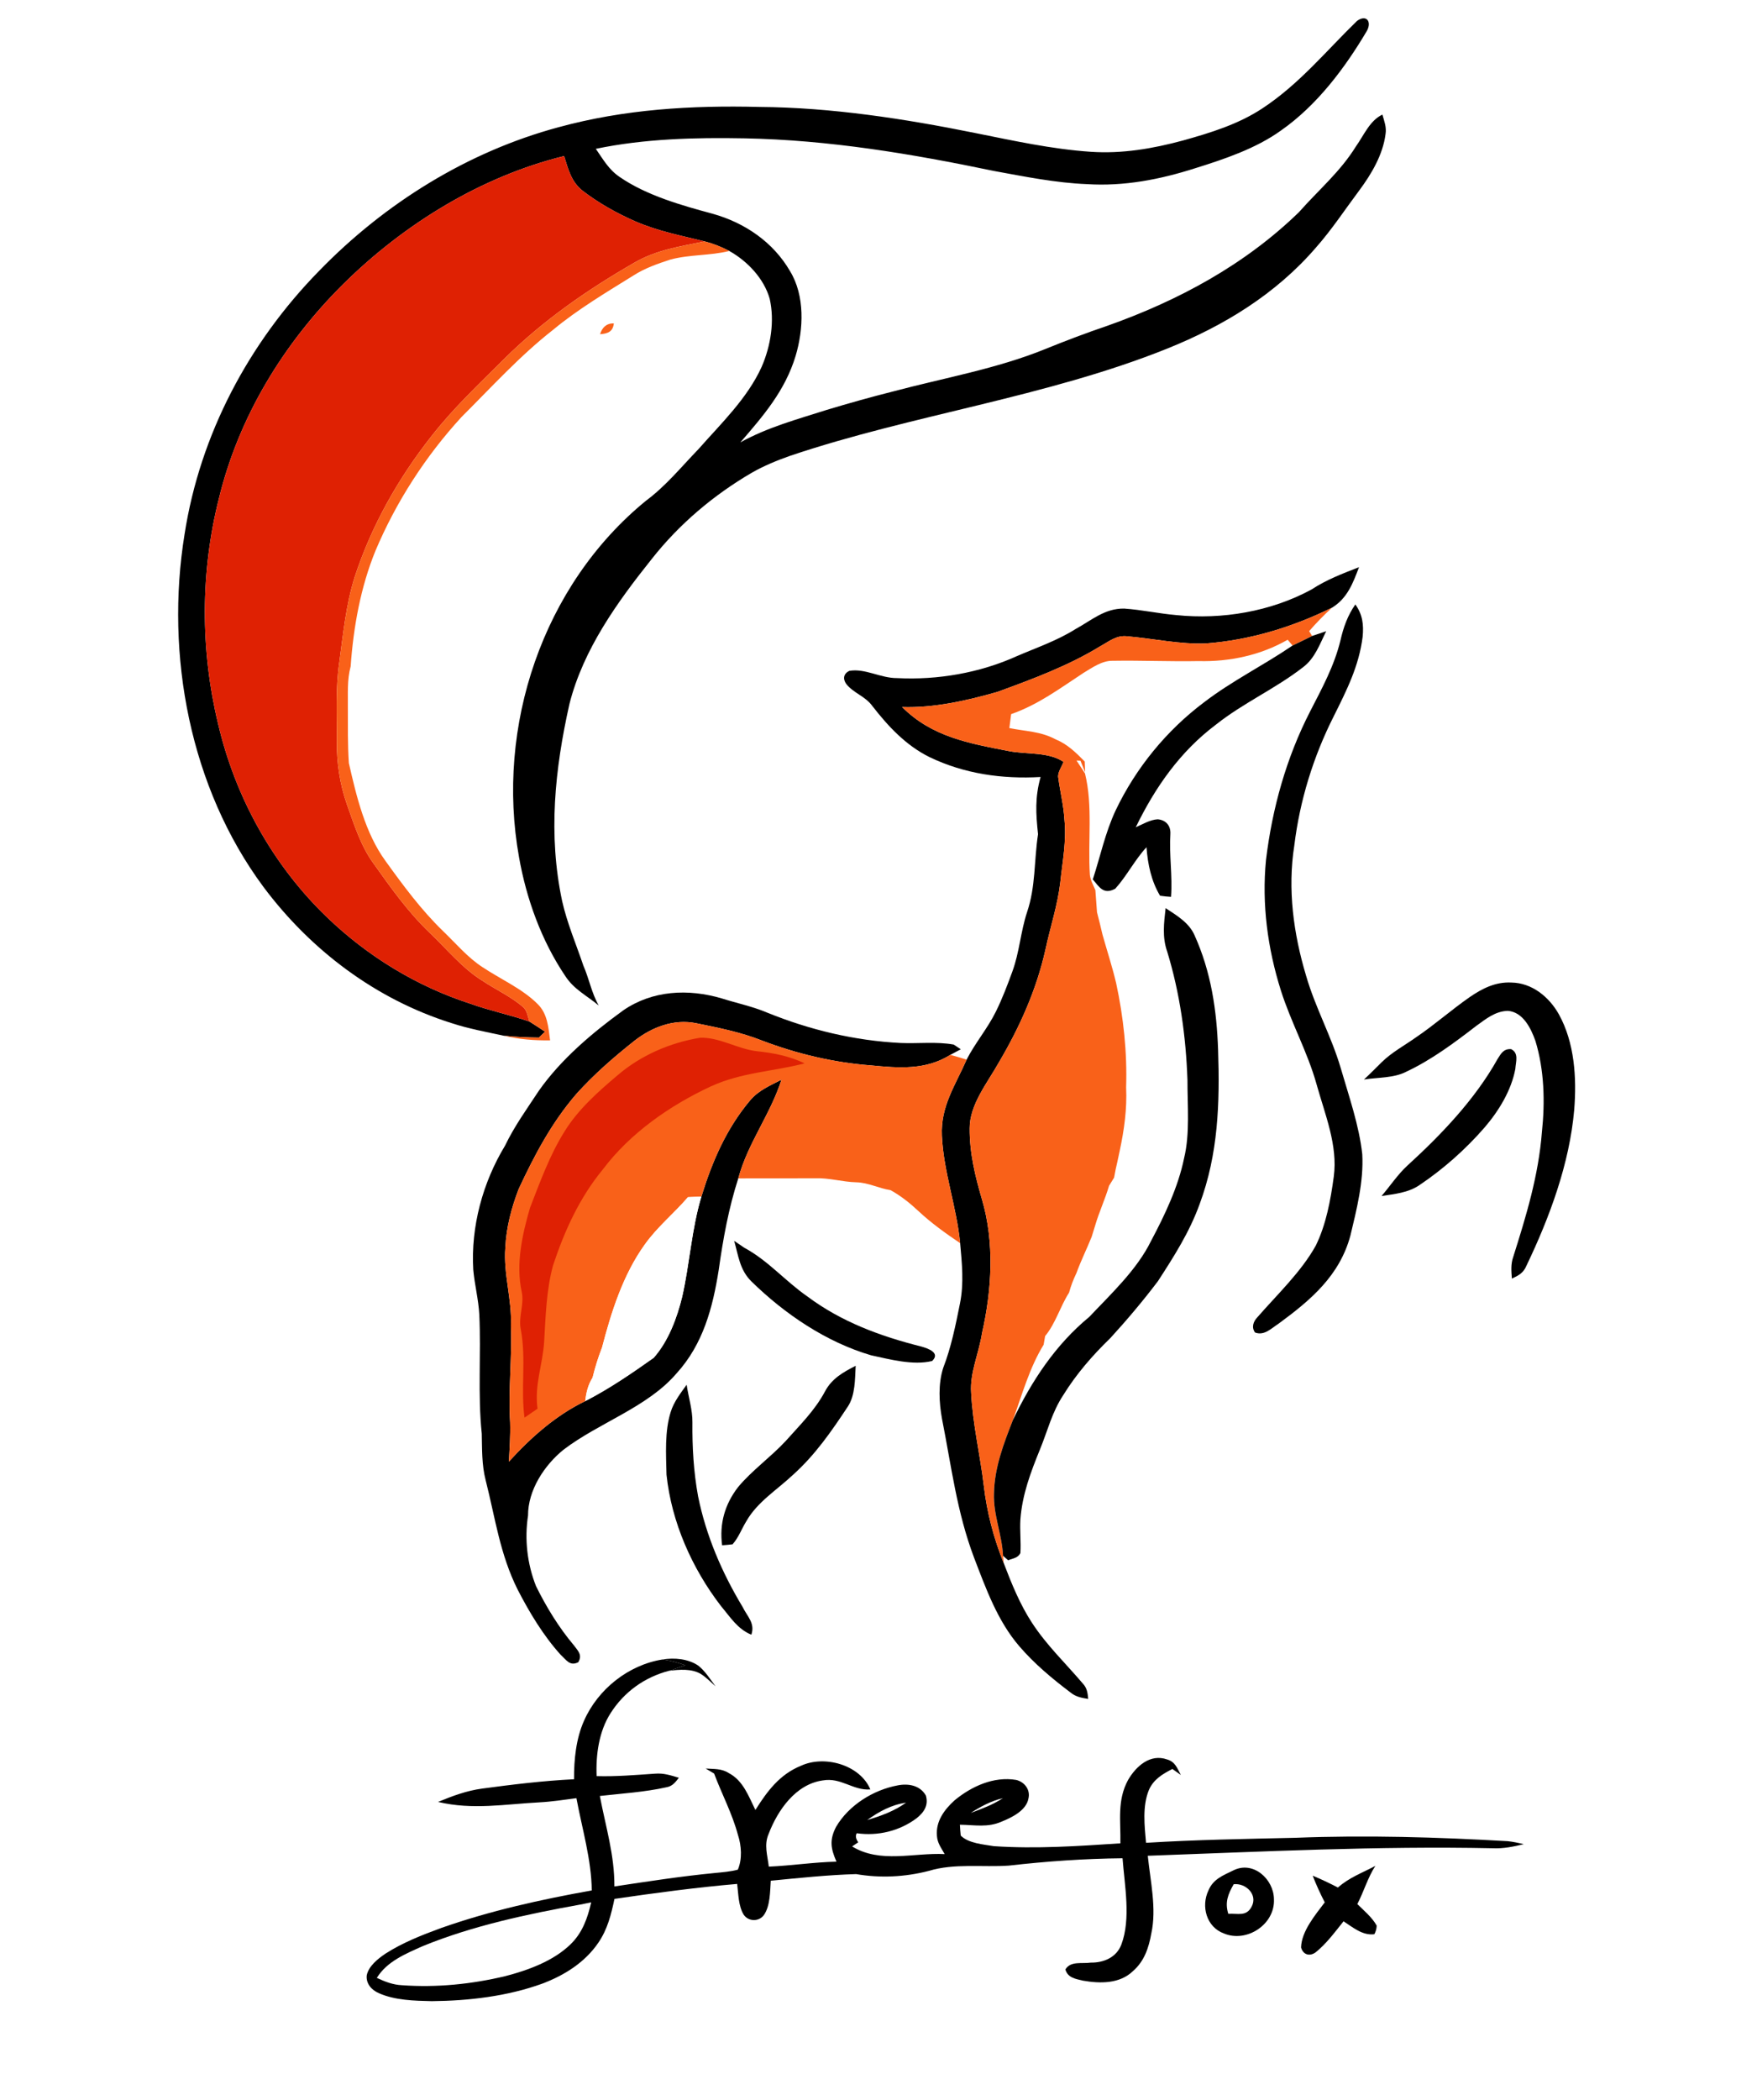 <?xml version="1.0" encoding="UTF-8" standalone="no"?>
<!DOCTYPE svg PUBLIC "-//W3C//DTD SVG 1.1//EN" "http://www.w3.org/Graphics/SVG/1.1/DTD/svg11.dtd">
<svg xmlns="http://www.w3.org/2000/svg" version="1.1" viewBox="0 0 472 564" width="472.0pt" height="564.0pt">
<path d="M 0.00 0.00 L 472.00 0.00 L 472.00 564.00 L 0.00 564.00 L 0.00 0.00 Z" fill="#ffffff" />
<path d="M 367.25 8.21 C 361.31 18.28 353.75 28.34 344.06 35.09 C 337.39 39.88 328.93 42.73 321.14 45.16 C 311.64 48.20 302.01 50.08 291.99 49.45 C 283.64 49.12 275.22 47.41 267.00 45.91 C 244.83 41.29 222.70 37.58 200.00 37.15 C 186.75 36.90 173.07 37.25 160.06 39.97 C 162.03 42.80 163.52 45.54 166.46 47.52 C 173.68 52.50 183.12 55.16 191.51 57.42 C 200.09 59.84 207.69 65.00 212.22 72.79 C 216.27 79.40 215.88 88.41 213.73 95.59 C 210.91 104.90 205.11 111.61 198.89 118.80 C 206.26 114.72 214.12 112.62 222.08 110.08 C 228.02 108.29 234.00 106.61 240.01 105.10 C 253.58 101.49 267.81 99.02 280.79 93.74 C 286.30 91.50 291.84 89.40 297.47 87.49 C 316.52 80.75 334.39 71.13 348.96 56.97 C 354.31 50.91 360.02 46.16 364.27 39.30 C 366.41 36.30 367.96 32.39 371.37 30.77 C 371.86 32.55 372.52 34.13 372.21 36.02 C 371.51 41.53 368.43 46.74 365.16 51.13 C 361.28 56.31 357.80 61.64 353.50 66.50 C 342.73 78.99 328.79 87.49 313.60 93.60 C 281.04 106.68 245.04 111.35 212.24 122.41 C 208.72 123.65 205.20 125.10 201.96 126.95 C 191.68 132.96 182.49 140.72 175.11 150.08 C 165.81 161.71 156.71 174.37 152.98 189.02 C 149.03 206.66 147.22 224.14 151.02 242.01 C 152.38 248.01 154.76 253.52 156.72 259.32 C 158.28 262.89 158.92 266.66 160.84 270.02 C 157.61 267.33 154.22 265.74 151.86 262.12 C 145.47 252.64 141.41 241.41 139.43 230.19 C 133.13 195.18 145.73 157.19 173.51 134.49 C 178.93 130.46 182.93 125.48 187.63 120.62 C 193.72 113.70 200.73 107.04 204.60 98.54 C 207.05 92.91 208.13 86.25 206.77 80.23 C 205.23 74.79 200.77 70.11 195.92 67.40 C 193.82 66.29 191.59 65.42 189.30 64.83 C 182.90 63.25 176.67 62.07 170.58 59.41 C 165.68 57.25 160.90 54.58 156.64 51.33 C 153.46 48.88 152.68 45.54 151.54 41.91 C 129.24 47.40 108.51 60.18 92.25 76.25 C 76.22 92.14 64.14 111.88 58.80 133.91 C 53.82 153.62 53.81 174.58 58.58 194.33 C 63.16 213.98 73.21 232.23 87.76 246.24 C 98.69 256.79 111.95 264.88 126.41 269.56 C 131.61 271.43 137.03 272.52 142.24 274.34 C 143.66 275.21 145.03 276.15 146.42 277.06 C 145.87 277.59 145.31 278.12 144.76 278.64 C 141.60 278.61 138.46 278.47 135.33 278.14 C 130.60 277.11 125.89 276.27 121.29 274.75 C 100.97 268.36 83.48 255.18 70.78 238.19 C 51.02 211.54 44.32 175.89 49.58 143.48 C 53.73 116.70 66.83 92.02 85.74 72.73 C 103.34 54.61 125.56 40.76 150.03 34.17 C 167.81 29.32 185.66 28.27 204.00 28.72 C 223.30 28.85 242.92 31.88 261.82 35.69 C 272.10 37.75 282.54 40.06 293.01 40.76 C 301.47 41.33 309.65 39.93 317.79 37.73 C 325.17 35.67 332.64 33.38 339.09 29.13 C 349.09 22.55 356.18 13.75 364.56 5.61 C 367.03 3.82 368.54 5.75 367.25 8.21 Z" fill="#000000" />
<path d="M 151.54 41.91 C 152.68 45.54 153.46 48.88 156.64 51.33 C 160.90 54.58 165.68 57.25 170.58 59.41 C 176.67 62.07 182.90 63.25 189.30 64.83 C 182.68 66.20 176.41 67.07 170.45 70.52 C 157.76 77.82 145.84 86.08 135.41 96.41 C 128.64 103.18 121.93 109.45 116.02 116.99 C 107.00 128.40 99.80 141.14 95.27 154.99 C 92.91 162.52 92.20 170.19 91.13 177.98 C 90.12 184.81 90.54 192.00 90.48 199.00 C 90.43 204.81 91.28 210.54 93.20 216.03 C 95.15 221.48 96.91 227.16 100.32 231.85 C 105.01 238.43 109.59 244.91 115.47 250.53 C 120.10 254.94 124.22 260.04 129.53 263.33 C 133.12 265.74 137.30 267.62 140.54 270.46 C 141.61 271.36 141.79 273.08 142.24 274.34 C 137.03 272.52 131.61 271.43 126.41 269.56 C 111.95 264.88 98.69 256.79 87.76 246.24 C 73.21 232.23 63.16 213.98 58.58 194.33 C 53.81 174.58 53.82 153.62 58.80 133.91 C 64.14 111.88 76.22 92.14 92.25 76.25 C 108.51 60.18 129.24 47.40 151.54 41.91 Z" fill="#df2103" />
<path d="M 189.30 64.83 C 191.59 65.42 193.82 66.29 195.92 67.40 C 190.67 68.70 185.29 68.30 180.05 69.72 C 176.63 70.84 173.28 72.00 170.22 73.95 C 162.90 78.50 155.21 83.06 148.58 88.57 C 139.70 95.51 131.97 104.03 123.98 111.99 C 114.33 122.50 106.44 134.73 100.88 147.87 C 96.87 157.67 94.94 168.42 94.20 178.95 C 93.21 182.66 93.50 186.21 93.45 190.00 C 93.47 195.02 93.38 199.92 93.72 204.93 C 95.75 213.85 98.11 223.75 103.59 231.25 C 108.26 237.74 113.23 244.45 118.99 250.01 C 122.48 253.37 125.65 257.16 129.64 259.74 C 134.38 262.90 140.34 265.53 144.40 269.60 C 147.12 272.24 147.30 275.88 147.78 279.39 C 143.50 279.43 139.50 279.13 135.33 278.14 C 138.46 278.47 141.60 278.61 144.76 278.64 C 145.31 278.12 145.87 277.59 146.42 277.06 C 145.03 276.15 143.66 275.21 142.24 274.34 C 141.79 273.08 141.61 271.36 140.54 270.46 C 137.30 267.62 133.12 265.74 129.53 263.33 C 124.22 260.04 120.10 254.94 115.47 250.53 C 109.59 244.91 105.01 238.43 100.32 231.85 C 96.91 227.16 95.15 221.48 93.20 216.03 C 91.28 210.54 90.43 204.81 90.48 199.00 C 90.54 192.00 90.12 184.81 91.13 177.98 C 92.20 170.19 92.91 162.52 95.27 154.99 C 99.80 141.14 107.00 128.40 116.02 116.99 C 121.93 109.45 128.64 103.18 135.41 96.41 C 145.84 86.08 157.76 77.82 170.45 70.52 C 176.41 67.07 182.68 66.20 189.30 64.83 Z" fill="#f96119" />
<path d="M 164.90 86.84 C 164.67 89.10 163.22 89.61 161.20 89.75 C 161.77 87.94 162.91 86.80 164.90 86.84 Z" fill="#f96119" />
<path d="M 365.09 152.31 C 363.44 156.64 361.97 160.65 357.82 163.20 C 347.19 168.42 335.85 171.88 324.01 172.79 C 317.05 173.08 309.91 171.50 302.99 170.89 C 299.95 170.48 298.06 172.19 295.57 173.55 C 287.02 178.79 277.28 182.41 267.87 185.83 C 259.67 188.16 250.90 190.15 242.34 189.87 C 250.37 197.90 260.30 199.62 271.00 201.70 C 275.72 202.63 281.69 201.86 285.70 204.60 C 285.25 205.92 284.01 207.47 284.30 208.90 C 284.80 212.62 285.71 216.24 285.94 220.00 C 286.53 225.87 285.45 231.17 284.83 236.99 C 284.09 243.22 282.18 248.81 280.86 254.97 C 278.44 265.80 273.94 275.81 268.32 285.33 C 265.30 290.74 260.47 296.62 260.49 303.00 C 260.44 309.59 261.96 315.85 263.80 322.11 C 267.19 333.59 266.45 346.44 263.81 358.01 C 262.96 363.50 260.51 368.63 260.89 374.00 C 261.28 382.33 263.31 390.70 264.29 399.00 C 265.12 406.12 266.95 413.15 269.65 419.79 C 271.73 425.26 274.01 430.86 277.22 435.78 C 281.19 441.87 286.25 446.65 290.89 452.11 C 292.04 453.32 292.19 454.67 292.33 456.24 C 290.51 455.94 288.98 455.68 287.53 454.47 C 282.65 450.79 277.84 446.76 273.85 442.12 C 267.96 435.29 264.87 426.62 261.67 418.30 C 257.02 406.00 255.60 393.82 253.06 381.03 C 252.26 376.63 252.00 371.66 253.38 367.35 C 255.53 361.80 256.72 355.85 257.89 350.03 C 258.98 344.59 258.42 339.29 257.93 333.84 C 257.00 324.16 253.47 314.70 253.03 305.00 C 252.66 297.09 256.61 291.53 259.67 284.56 C 262.01 280.00 265.30 276.21 267.58 271.57 C 269.27 268.13 270.64 264.53 271.95 260.93 C 273.87 255.73 274.17 250.23 275.91 244.95 C 278.26 238.03 277.76 231.17 278.86 224.02 C 278.26 218.39 278.01 214.21 279.54 208.66 C 269.22 209.25 259.05 207.82 249.69 203.31 C 243.36 200.17 238.63 195.10 234.35 189.60 C 232.45 186.94 229.24 186.13 227.32 183.65 C 226.34 182.26 226.65 180.88 228.15 180.16 C 232.38 179.41 236.51 182.13 241.00 182.10 C 251.85 182.67 263.25 180.70 273.17 176.20 C 278.54 173.89 283.96 172.06 288.95 168.92 C 293.29 166.55 296.77 163.35 302.00 163.43 C 306.67 163.75 311.35 164.78 315.99 165.18 C 328.28 166.45 341.42 164.23 352.32 158.31 C 356.32 155.68 360.66 154.04 365.09 152.31 Z" fill="#000000" />
<path d="M 357.82 163.20 C 355.65 165.17 353.61 167.28 351.69 169.49 L 352.48 170.79 C 350.71 171.72 348.99 172.49 347.23 173.36 L 345.92 171.80 C 338.69 175.96 330.29 177.75 322.00 177.53 C 314.31 177.68 306.62 177.32 298.93 177.45 C 296.06 177.38 293.36 179.33 290.98 180.76 C 284.61 184.94 278.93 189.22 271.63 191.78 C 271.47 193.02 271.31 194.27 271.15 195.52 C 275.46 196.40 279.57 196.39 283.54 198.53 C 286.73 199.83 289.04 202.09 291.40 204.51 C 291.44 205.46 291.47 206.41 291.51 207.36 C 291.08 206.34 290.66 205.31 290.25 204.29 L 289.19 204.23 C 289.95 205.38 290.71 206.55 291.47 207.70 C 293.64 216.49 292.19 225.86 292.79 235.02 C 292.97 236.41 293.72 237.76 294.26 239.04 C 294.42 241.02 294.56 243.00 294.70 244.99 C 295.24 246.97 295.69 248.97 296.17 250.97 C 297.39 255.32 298.80 259.61 299.84 264.01 C 301.82 273.17 302.82 282.63 302.52 292.00 C 302.79 297.78 302.00 303.41 300.80 309.05 C 300.60 310.01 300.39 310.98 300.18 311.94 C 299.83 313.36 299.55 314.80 299.29 316.24 C 298.83 316.98 298.38 317.71 297.93 318.45 C 296.87 322.07 295.26 325.48 294.20 329.11 C 293.89 330.11 293.58 331.12 293.27 332.13 C 291.95 335.41 290.37 338.58 289.16 341.91 C 288.33 343.63 287.69 345.30 287.19 347.14 C 284.77 350.92 283.60 355.37 280.76 358.80 C 280.63 359.58 280.49 360.35 280.36 361.12 C 276.57 367.27 274.57 374.55 272.12 381.32 C 269.63 387.68 267.17 394.04 267.03 400.99 C 266.80 406.78 269.17 412.00 269.46 417.81 L 269.65 419.79 C 266.95 413.15 265.12 406.12 264.29 399.00 C 263.31 390.70 261.28 382.33 260.89 374.00 C 260.51 368.63 262.96 363.50 263.81 358.01 C 266.45 346.44 267.19 333.59 263.80 322.11 C 261.96 315.85 260.44 309.59 260.49 303.00 C 260.47 296.62 265.30 290.74 268.32 285.33 C 273.94 275.81 278.44 265.80 280.86 254.97 C 282.18 248.81 284.09 243.22 284.83 236.99 C 285.45 231.17 286.53 225.87 285.94 220.00 C 285.71 216.24 284.80 212.62 284.30 208.90 C 284.01 207.47 285.25 205.92 285.70 204.60 C 281.69 201.86 275.72 202.63 271.00 201.70 C 260.30 199.62 250.37 197.90 242.34 189.87 C 250.90 190.15 259.67 188.16 267.87 185.83 C 277.28 182.41 287.02 178.79 295.57 173.55 C 298.06 172.19 299.95 170.48 302.99 170.89 C 309.91 171.50 317.05 173.08 324.01 172.79 C 335.85 171.88 347.19 168.42 357.82 163.20 Z" fill="#f96119" />
<path d="M 364.10 162.32 C 366.05 165.05 366.37 167.73 366.06 171.01 C 365.07 178.88 361.78 185.36 358.31 192.32 C 352.82 203.17 349.19 214.92 347.71 226.99 C 345.85 238.78 347.47 250.72 350.88 262.07 C 353.34 270.59 357.67 278.30 360.17 286.82 C 362.33 294.26 365.13 302.27 365.96 309.98 C 366.36 317.27 364.46 324.77 362.77 331.82 C 359.86 342.60 352.10 349.14 343.47 355.47 C 341.53 356.71 339.65 358.78 337.15 357.84 C 336.14 356.43 336.68 354.92 337.76 353.77 C 343.08 347.65 349.55 341.58 353.49 334.47 C 356.26 328.80 357.46 322.23 358.30 316.01 C 359.45 307.63 355.92 299.23 353.70 291.24 C 351.26 282.48 346.81 274.59 344.08 265.94 C 340.52 254.63 338.95 242.82 340.09 230.99 C 341.77 217.06 345.55 203.49 351.98 190.99 C 355.17 184.79 358.42 178.85 360.09 172.01 C 360.89 168.50 362.02 165.29 364.10 162.32 Z" fill="#000000" />
<path d="M 356.27 169.51 C 354.57 172.91 353.25 176.77 350.11 179.13 C 342.66 184.95 334.03 188.72 326.59 194.64 C 317.01 201.85 310.30 211.46 305.11 222.16 C 306.95 221.36 308.96 220.13 310.99 220.02 C 313.21 220.20 314.54 221.74 314.41 223.97 C 314.06 229.63 315.01 235.21 314.59 240.85 C 313.60 240.80 312.61 240.69 311.63 240.54 C 309.25 236.53 308.35 232.12 307.99 227.52 C 304.82 230.95 302.71 235.22 299.61 238.65 C 296.50 240.35 295.36 238.28 293.57 236.16 C 295.60 229.95 296.90 223.63 299.69 217.66 C 305.14 206.22 313.39 196.14 323.53 188.54 C 331.05 182.79 339.41 178.69 347.23 173.36 C 348.99 172.49 350.71 171.72 352.48 170.79 C 353.75 170.38 355.01 169.95 356.27 169.51 Z" fill="#000000" />
<path d="M 313.13 243.88 C 316.08 245.82 319.39 247.75 320.88 251.11 C 325.34 260.95 326.87 271.28 327.23 281.99 C 327.70 296.24 327.28 309.88 322.26 323.38 C 319.53 330.91 315.42 337.34 311.07 344.05 C 307.13 349.27 302.73 354.48 298.31 359.31 C 293.51 363.96 289.17 368.94 285.65 374.63 C 282.57 379.29 281.46 384.19 279.33 389.35 C 276.85 395.45 274.63 401.35 274.12 407.99 C 273.93 411.02 274.31 414.06 274.12 417.08 C 273.44 418.43 272.10 418.48 270.83 419.00 L 269.46 417.81 C 269.17 412.00 266.80 406.78 267.03 400.99 C 267.17 394.04 269.63 387.68 272.12 381.32 C 277.18 370.81 283.55 361.11 292.63 353.64 C 298.52 347.40 305.42 340.99 309.22 333.25 C 312.90 326.32 316.51 318.76 318.09 311.04 C 319.71 304.40 318.97 296.84 319.00 290.00 C 318.58 278.31 316.98 266.73 313.55 255.53 C 312.18 251.63 312.68 247.88 313.13 243.88 Z" fill="#000000" />
<path d="M 406.02 263.86 C 411.54 263.94 416.15 267.71 418.76 272.36 C 423.01 280.01 423.58 289.45 422.90 297.99 C 421.65 312.45 416.29 326.94 410.04 339.95 C 409.25 341.85 407.92 342.55 406.15 343.36 C 406.00 341.36 405.83 339.47 406.51 337.55 C 410.01 326.47 413.31 315.68 414.22 304.00 C 415.08 295.94 414.86 287.31 412.47 279.52 C 411.27 276.13 409.12 271.74 405.03 271.46 C 401.63 271.57 399.16 273.65 396.53 275.54 C 390.66 280.07 384.49 284.66 377.75 287.82 C 374.44 289.54 370.10 289.31 366.41 289.90 C 368.06 288.39 369.62 286.79 371.21 285.22 C 373.87 282.60 377.43 280.69 380.50 278.50 C 385.44 275.15 389.91 271.19 394.80 267.78 C 398.22 265.44 401.75 263.64 406.02 263.86 Z" fill="#000000" />
<path d="M 193.89 268.12 C 198.01 269.42 202.09 270.25 206.08 271.93 C 217.53 276.58 229.64 279.48 242.00 280.09 C 246.64 280.29 251.65 279.68 256.21 280.52 L 258.10 281.78 L 255.29 283.28 C 248.68 287.43 241.43 286.83 233.99 286.11 C 223.91 285.35 214.03 283.00 204.60 279.40 C 198.98 277.18 192.92 275.98 187.01 274.78 C 181.03 273.56 175.16 275.82 170.47 279.47 C 164.94 283.86 159.52 288.54 154.81 293.81 C 148.19 301.48 143.59 310.19 139.33 319.32 C 137.41 324.31 136.00 329.63 135.76 334.99 C 135.19 342.10 137.55 348.84 137.25 356.00 C 137.58 364.70 136.51 373.33 137.04 382.01 C 137.15 385.56 136.89 389.00 136.70 392.53 C 142.53 386.10 149.35 380.04 157.22 376.26 C 163.69 372.94 169.68 368.83 175.61 364.63 C 179.56 360.17 181.88 353.93 183.27 348.21 C 185.27 339.39 185.80 330.01 188.42 321.34 C 191.32 311.92 195.12 303.09 201.52 295.49 C 203.83 292.77 206.83 291.55 209.93 289.95 C 206.95 299.30 200.91 306.91 198.33 316.45 C 195.74 324.46 194.25 332.69 193.08 341.01 C 191.47 351.21 188.88 360.97 181.77 368.79 C 173.98 377.92 160.90 382.04 151.37 389.32 C 146.20 393.51 141.82 400.20 141.85 407.03 C 140.87 413.34 141.64 420.01 143.99 425.94 C 146.78 431.58 150.11 437.04 154.18 441.86 C 155.30 443.37 156.50 444.42 155.35 446.38 C 153.06 447.54 152.12 445.74 150.62 444.39 C 145.95 439.22 142.27 433.09 139.08 426.92 C 134.28 417.34 133.07 407.72 130.46 397.48 C 129.40 393.33 129.52 389.22 129.42 384.99 C 128.32 374.41 129.26 363.70 128.76 353.03 C 128.54 348.95 127.50 345.03 127.14 340.98 C 126.46 329.41 129.68 317.55 135.67 307.67 C 138.20 302.40 141.59 297.73 144.79 292.87 C 150.72 284.45 159.10 277.37 167.40 271.35 C 175.26 265.92 184.92 265.47 193.89 268.12 Z" fill="#000000" />
<path d="M 187.01 274.78 C 192.92 275.98 198.98 277.18 204.60 279.40 C 214.03 283.00 223.91 285.35 233.99 286.11 C 241.43 286.83 248.68 287.43 255.29 283.28 C 256.76 283.66 258.22 284.11 259.67 284.56 C 256.61 291.53 252.66 297.09 253.03 305.00 C 253.47 314.70 257.00 324.16 257.93 333.84 C 254.02 331.20 250.21 328.48 246.75 325.25 C 244.44 323.08 242.01 321.15 239.24 319.61 C 236.01 319.12 233.26 317.57 230.02 317.50 C 226.28 317.40 222.75 316.29 219.00 316.41 C 212.11 316.46 205.22 316.42 198.33 316.45 C 200.91 306.91 206.95 299.30 209.93 289.95 C 206.83 291.55 203.83 292.77 201.52 295.49 C 195.12 303.09 191.32 311.92 188.42 321.34 C 187.22 321.39 186.02 321.44 184.82 321.49 C 181.00 325.94 176.59 329.45 173.18 334.26 C 167.38 342.33 164.22 352.31 161.74 361.84 C 160.70 364.51 159.87 367.16 159.19 369.95 C 157.95 371.94 157.48 373.95 157.22 376.26 C 149.35 380.04 142.53 386.10 136.70 392.53 C 136.89 389.00 137.15 385.56 137.04 382.01 C 136.51 373.33 137.58 364.70 137.25 356.00 C 137.55 348.84 135.19 342.10 135.76 334.99 C 136.00 329.63 137.41 324.31 139.33 319.32 C 143.59 310.19 148.19 301.48 154.81 293.81 C 159.52 288.54 164.94 283.86 170.47 279.47 C 175.16 275.82 181.03 273.56 187.01 274.78 Z" fill="#f96119" />
<path d="M 188.01 278.69 C 193.07 278.44 198.16 281.70 203.25 282.29 C 207.76 282.76 212.02 283.59 216.15 285.56 C 207.54 287.79 199.23 287.95 190.90 291.77 C 179.93 296.89 169.30 304.28 161.96 314.02 C 155.68 321.64 151.66 330.50 148.57 339.81 C 146.73 346.57 146.58 353.72 146.18 360.29 C 145.78 366.55 143.52 371.96 144.40 378.30 C 143.24 379.10 142.07 379.90 140.90 380.70 C 139.86 372.77 141.37 365.04 139.94 357.21 C 139.14 353.64 140.91 350.44 140.15 346.89 C 138.52 339.47 140.30 331.53 142.38 324.35 C 145.07 317.44 147.71 310.12 151.67 303.83 C 155.30 297.95 160.64 293.20 165.89 288.77 C 172.10 283.42 179.97 280.03 188.01 278.69 Z" fill="#df2103" />
<path d="M 405.95 281.74 C 408.09 282.82 407.20 285.13 407.08 287.04 C 406.01 292.84 402.60 298.38 398.79 302.81 C 393.70 308.66 387.76 313.93 381.31 318.26 C 378.32 320.31 374.63 320.65 371.14 321.18 C 373.45 318.50 375.45 315.44 378.03 313.06 C 387.16 304.74 396.29 295.19 402.33 284.35 C 403.27 282.88 403.93 281.61 405.95 281.74 Z" fill="#000000" />
<path d="M 188.42 321.34 C 185.80 330.01 185.27 339.39 183.27 348.21 C 181.88 353.93 179.56 360.17 175.61 364.63 C 169.68 368.83 163.69 372.94 157.22 376.26 C 157.48 373.95 157.95 371.94 159.19 369.95 C 159.87 367.16 160.70 364.51 161.74 361.84 C 164.22 352.31 167.38 342.33 173.18 334.26 C 176.59 329.45 181.00 325.94 184.82 321.49 C 186.02 321.44 187.22 321.39 188.42 321.34 Z" fill="#ffffff" />
<path d="M 197.23 333.23 C 198.14 333.86 199.05 334.48 199.97 335.09 C 206.41 338.57 210.89 343.99 216.88 348.15 C 226.04 355.00 236.52 358.85 247.51 361.61 C 249.28 362.12 252.71 363.27 250.41 365.49 C 245.32 366.74 239.08 365.05 234.01 363.96 C 221.95 360.42 210.79 352.87 201.86 344.12 C 198.73 341.05 198.37 337.25 197.23 333.23 Z" fill="#000000" />
<path d="M 229.87 366.78 C 229.68 370.27 229.77 374.72 227.76 377.73 C 223.36 384.38 219.01 390.69 213.03 396.06 C 208.72 400.11 203.45 403.34 200.52 408.48 C 199.26 410.50 198.39 412.96 196.79 414.72 C 195.86 414.83 194.92 414.92 193.99 414.98 C 193.21 409.20 194.74 403.92 198.28 399.35 C 201.98 394.90 207.11 391.24 211.03 387.02 C 214.87 382.69 218.89 378.80 221.64 373.64 C 223.47 370.19 226.52 368.49 229.87 366.78 Z" fill="#000000" />
<path d="M 184.46 371.87 C 184.96 375.27 186.06 378.61 186.01 382.00 C 185.95 388.67 186.33 395.24 187.53 401.81 C 189.67 412.40 193.93 422.29 199.49 431.53 C 200.78 434.16 202.90 435.90 201.84 439.00 C 198.09 437.43 196.23 434.32 193.70 431.32 C 185.90 421.20 180.39 408.78 179.05 396.02 C 178.93 390.54 178.52 384.37 180.20 379.11 C 181.00 376.50 182.87 374.07 184.46 371.87 Z" fill="#000000" />
<path d="M 187.65 447.34 C 189.47 448.82 190.82 450.98 192.22 452.85 C 190.95 451.73 189.72 450.45 188.28 449.54 C 185.81 448.06 182.48 448.35 179.74 448.68 C 181.21 448.21 182.66 447.71 184.12 447.20 C 182.11 446.48 180.08 445.93 177.96 445.65 C 181.17 445.12 184.91 445.45 187.65 447.34 Z" fill="#000000" />
<path d="M 177.96 445.65 C 180.08 445.93 182.11 446.48 184.12 447.20 C 182.66 447.71 181.21 448.21 179.74 448.68 C 173.20 450.38 167.68 454.33 164.05 460.03 C 160.90 464.90 160.03 471.28 160.28 476.97 C 165.55 477.12 170.76 476.66 176.00 476.31 C 178.25 476.11 180.26 476.78 182.37 477.41 C 181.41 478.64 180.65 479.69 179.00 479.97 C 173.16 481.27 167.07 481.63 161.14 482.30 C 162.76 490.77 165.09 498.14 165.05 506.60 C 174.02 505.25 182.97 503.86 192.00 502.99 C 194.06 502.78 196.21 502.63 198.21 502.09 C 199.44 499.25 199.19 495.65 198.24 492.75 C 196.69 486.98 193.93 481.85 191.84 476.28 C 191.08 475.83 190.32 475.38 189.57 474.93 C 191.81 475.10 193.82 474.88 195.79 476.16 C 199.64 478.16 201.12 482.40 202.93 486.06 C 206.10 481.02 209.46 476.50 215.17 474.19 C 221.45 471.27 231.01 473.90 233.81 480.54 C 229.16 480.91 225.93 477.24 221.01 478.13 C 213.76 479.14 208.92 486.12 206.49 492.48 C 205.19 495.45 206.18 498.21 206.53 501.28 C 212.61 501.01 218.62 500.08 224.71 499.94 C 223.18 496.45 222.77 494.13 224.60 490.60 C 228.01 484.77 234.60 480.67 241.18 479.45 C 244.05 478.89 247.17 479.45 248.72 482.17 C 249.50 484.79 248.22 486.70 246.25 488.27 C 241.64 491.72 235.87 493.11 230.17 492.31 C 229.76 492.94 229.88 493.75 230.55 494.75 C 230.02 495.11 229.48 495.48 228.91 495.85 C 236.49 500.49 245.44 497.49 253.78 497.91 C 252.87 496.29 251.82 494.95 251.70 493.03 C 251.35 489.09 253.69 485.96 256.45 483.46 C 261.00 479.71 266.97 476.98 272.98 477.99 C 275.26 478.53 276.87 480.68 276.27 483.03 C 275.70 486.17 271.82 488.09 269.14 489.16 C 265.34 490.86 261.87 490.07 257.87 490.02 C 257.91 491.00 257.99 491.97 258.09 492.94 C 260.20 495.04 264.17 495.30 266.99 495.78 C 278.39 496.55 289.62 495.76 300.98 495.02 C 301.10 488.99 300.05 483.54 303.03 478.03 C 305.17 474.34 308.96 470.87 313.55 472.50 C 315.76 473.15 316.22 474.85 317.22 476.66 C 316.46 476.13 315.70 475.59 314.95 475.05 C 312.30 476.41 309.90 477.83 308.65 480.67 C 306.85 485.02 307.46 490.32 307.87 494.88 C 321.22 494.05 334.62 493.84 348.00 493.53 C 367.03 492.79 386.02 493.35 405.03 494.44 C 406.48 494.59 407.91 494.90 409.34 495.25 C 406.57 495.91 403.87 496.48 401.00 496.34 C 370.17 495.70 339.14 497.25 308.34 498.36 C 309.04 505.19 310.75 512.58 309.29 519.21 C 308.60 523.08 307.41 526.68 304.35 529.34 C 300.79 532.77 295.53 532.70 290.96 531.90 C 289.00 531.43 286.85 531.17 286.21 528.89 C 287.59 526.54 290.71 527.41 293.01 527.05 C 296.51 527.10 299.93 525.66 301.24 522.20 C 303.86 515.26 302.10 506.30 301.56 499.03 C 291.40 499.12 281.13 499.85 271.03 501.00 C 264.04 501.49 256.35 500.33 249.52 502.42 C 243.09 504.07 236.52 504.40 229.97 503.28 C 222.35 503.51 214.66 504.32 207.06 505.06 C 206.86 507.92 206.93 511.78 205.24 514.24 C 203.90 516.11 201.09 516.08 199.79 514.19 C 198.36 511.89 198.36 508.55 198.03 505.92 C 187.04 506.86 175.97 508.35 165.07 509.94 C 164.18 514.13 163.22 518.06 160.77 521.66 C 157.14 527.01 151.61 530.47 145.64 532.71 C 136.28 536.10 125.92 537.31 116.00 537.40 C 111.39 537.30 106.07 537.18 101.81 535.27 C 99.84 534.44 98.28 532.71 98.52 530.47 C 99.03 527.96 101.56 525.99 103.57 524.63 C 108.16 521.68 113.43 519.62 118.53 517.75 C 131.58 513.15 145.36 510.09 158.97 507.67 C 158.89 499.43 156.37 491.06 154.85 482.89 C 151.56 483.32 148.30 483.83 144.97 484.01 C 135.57 484.50 127.04 486.11 117.67 483.90 C 121.52 482.31 125.35 480.88 129.50 480.32 C 137.70 479.22 145.95 478.21 154.21 477.81 C 154.18 472.55 154.74 466.90 156.91 462.06 C 160.63 453.63 168.83 447.10 177.96 445.65 Z" fill="#000000" />
<path d="M 269.41 482.89 C 266.73 484.66 263.77 485.74 260.77 486.86 C 263.47 485.12 266.26 483.63 269.41 482.89 Z" fill="#ffffff" />
<path d="M 243.40 484.10 C 240.24 486.36 236.67 487.67 232.96 488.76 C 236.19 486.47 239.43 484.67 243.40 484.10 Z" fill="#ffffff" />
<path d="M 369.48 501.07 C 367.39 504.31 366.41 507.92 364.63 511.33 C 366.42 513.11 368.60 514.89 369.83 517.11 C 369.82 517.91 369.61 518.69 369.20 519.43 C 366.01 519.83 363.43 517.57 360.93 515.96 C 358.61 518.84 356.30 522.01 353.40 524.32 C 351.80 525.44 350.06 524.95 349.52 522.98 C 349.64 518.61 353.34 514.24 355.88 510.87 C 354.68 508.54 353.59 506.16 352.64 503.71 C 354.95 504.66 357.20 505.75 359.42 506.89 C 362.42 504.21 366.00 502.93 369.48 501.07 Z" fill="#000000" />
<path d="M 331.32 502.29 C 336.65 499.60 342.17 504.63 342.23 509.99 C 342.58 516.77 334.92 521.80 328.79 519.22 C 324.11 517.52 322.59 511.94 324.64 507.66 C 325.90 504.62 328.57 503.63 331.32 502.29 Z" fill="#000000" />
<path d="M 331.42 506.00 C 334.68 505.64 337.93 508.77 336.26 511.98 C 334.83 514.78 332.55 513.78 329.97 513.95 C 329.00 510.86 329.90 508.66 331.42 506.00 Z" fill="#ffffff" />
<path d="M 158.82 510.87 C 157.84 515.15 156.44 519.10 153.20 522.20 C 148.61 526.64 141.87 529.09 135.80 530.67 C 126.74 532.84 117.28 533.80 107.98 533.12 C 105.55 533.01 103.40 532.17 101.23 531.15 C 104.01 526.67 109.00 524.67 113.62 522.60 C 127.00 517.14 141.60 514.04 155.79 511.48 C 156.80 511.28 157.81 511.07 158.82 510.87 Z" fill="#ffffff" />
</svg>
